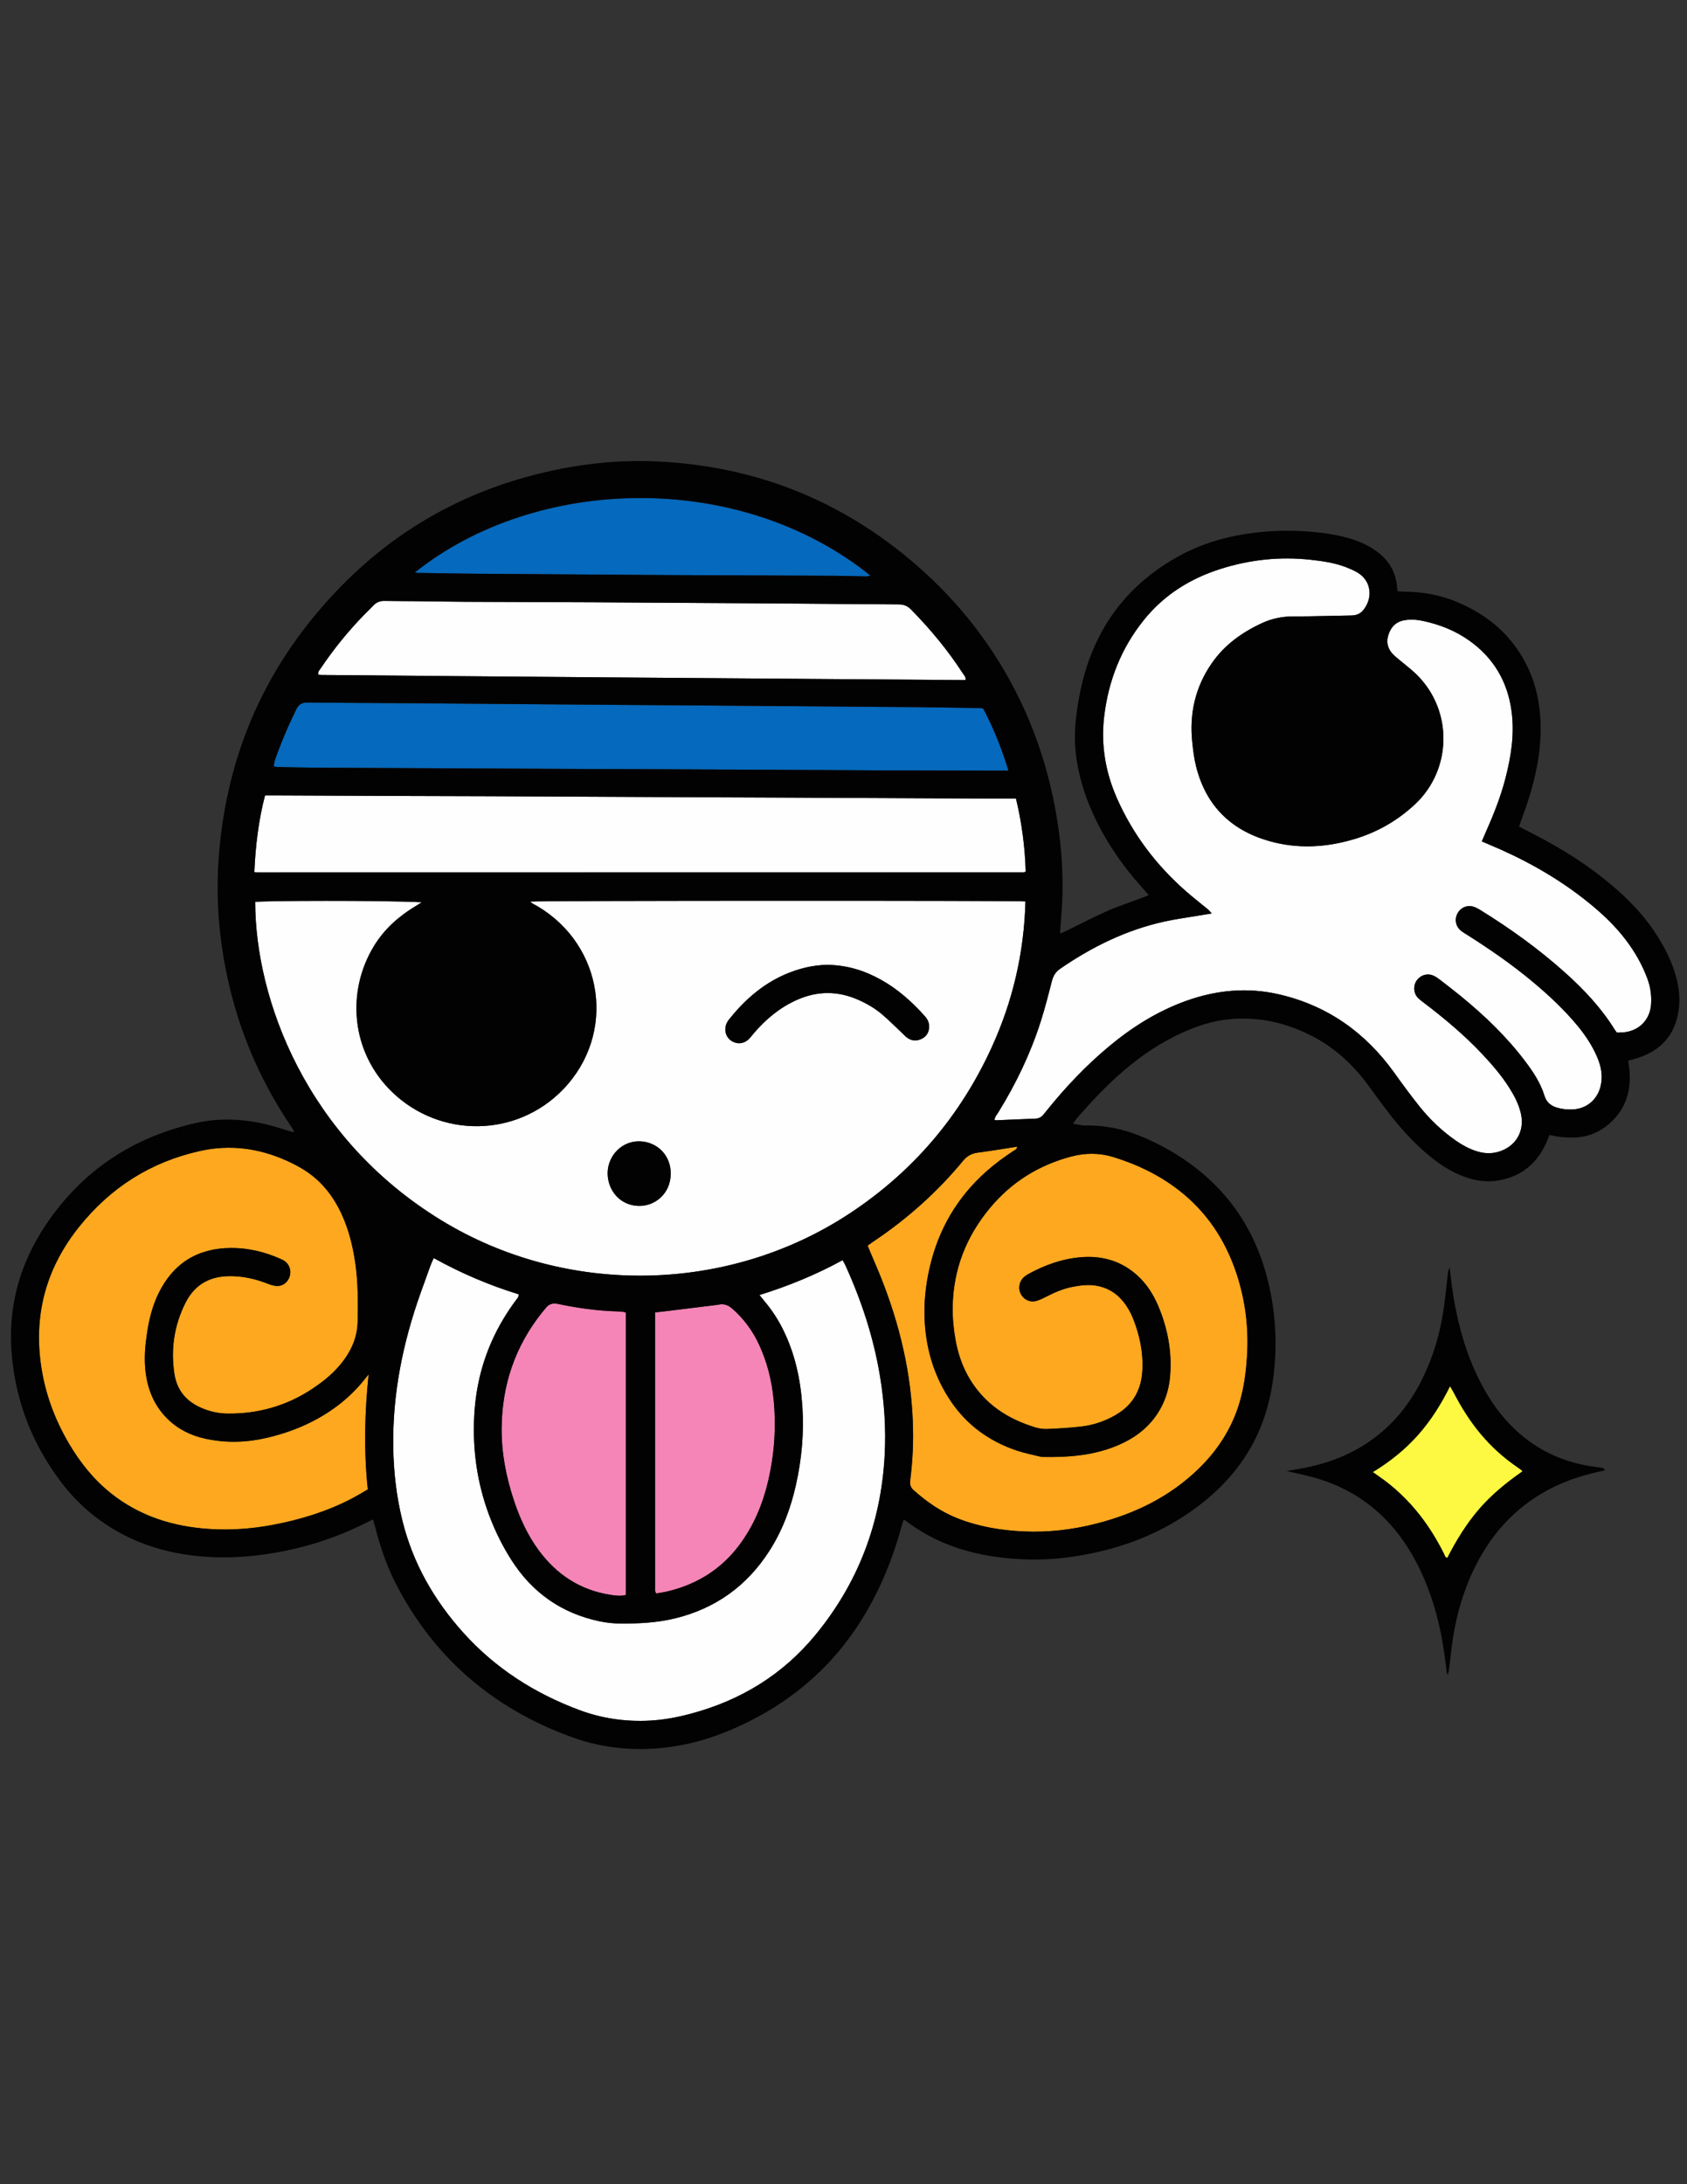 <?xml version="1.0" encoding="utf-8"?>
<!-- Generator: Adobe Illustrator 16.0.0, SVG Export Plug-In . SVG Version: 6.00 Build 0)  -->
<!DOCTYPE svg PUBLIC "-//W3C//DTD SVG 1.1//EN" "http://www.w3.org/Graphics/SVG/1.1/DTD/svg11.dtd">
<svg version="1.1" xmlns="http://www.w3.org/2000/svg" xmlns:xlink="http://www.w3.org/1999/xlink" x="0px" y="0px" width="612px"
	 height="792px" viewBox="0 0 612 792" enable-background="new 0 0 612 792" xml:space="preserve">
<rect x="0" y="0" width="612" height="792" fill="#333333" stroke="none"/>
<g id="White">
	<path fill-rule="evenodd" clip-rule="evenodd" fill="#FEFEFE" d="M153.03,327.17c-0.729,0.451-1.454,0.909-2.189,1.35
		c-6.151,3.683-11.398,8.336-15.16,14.49c-10.16,16.619-8.344,38.574,6.58,52.97c17.304,16.691,44.934,16.632,61.923-0.863
		c19.54-20.122,14.916-52.237-9.189-66.501c-0.85-0.503-1.813-0.86-2.684-1.7c2.348-0.363,177.063-0.403,179.69-0.057
		c-0.479,18.557-4.593,36.272-12.343,53.141c-11.4,24.814-28.463,44.824-51.249,59.888c-44.32,29.298-103.058,30.254-148.337,2.578
		c-49.211-30.079-67.45-80.365-67.493-115.42C94.717,326.588,138.827,326.41,153.03,327.17z M300.119,349.86
		c-5.042,0.058-10.241,1.276-15.216,3.425c-8.376,3.619-14.97,9.481-20.573,16.559c-0.246,0.312-0.454,0.662-0.631,1.018
		c-1.149,2.323-0.521,5.046,1.476,6.448c2.111,1.482,4.699,1.262,6.557-0.604c0.62-0.623,1.142-1.343,1.714-2.013
		c4.373-5.123,9.439-9.355,15.639-12.118c7.442-3.318,14.891-3.325,22.338-0.012c3.165,1.408,6.144,3.15,8.763,5.409
		c2.425,2.091,4.69,4.367,7.027,6.561c0.642,0.602,1.231,1.278,1.941,1.785c1.737,1.242,3.614,1.239,5.441,0.241
		c1.893-1.033,2.583-2.742,2.43-4.85c-0.093-1.265-0.669-2.291-1.488-3.208c-4.672-5.239-9.854-9.865-16.028-13.291
		C313.603,351.935,307.327,349.954,300.119,349.86z M220.43,425.245c-0.042,6.465,4.568,11.844,11.203,12.026
		c5.823,0.161,11.563-4.27,11.689-11.532c0.119-6.811-4.889-11.634-11.074-11.888C225.879,413.59,220.609,418.713,220.43,425.245z
		 M361.304,406.217c4.81-0.195,9.618-0.403,14.427-0.606c1.107-0.047,2.005-0.518,2.716-1.35c0.469-0.548,0.915-1.116,1.367-1.678
		c6.762-8.397,14.15-16.188,22.438-23.1c8.371-6.981,17.478-12.723,27.776-16.463c11.128-4.042,22.521-5.129,34.063-2.444
		c17.538,4.08,31.304,13.867,41.752,28.459c2.894,4.041,5.84,8.052,8.934,11.939c3.863,4.855,8.315,9.132,13.439,12.672
		c2.251,1.555,4.626,2.864,7.239,3.725c2.656,0.875,5.317,1.081,8.038,0.306c6.359-1.813,9.729-7.483,8.244-13.923
		c-0.785-3.406-2.387-6.45-4.238-9.372c-2.805-4.424-6.215-8.369-9.791-12.172c-6.563-6.979-13.89-13.088-21.509-18.866
		c-0.699-0.531-1.427-1.063-1.995-1.72c-1.509-1.748-1.541-4.42-0.167-6.232c1.442-1.902,3.844-2.575,6.014-1.596
		c0.795,0.359,1.542,0.864,2.236,1.399c2.605,2.006,5.216,4.009,7.761,6.091c8.594,7.035,16.572,14.682,23.283,23.581
		c2.909,3.857,5.563,7.847,6.99,12.531c0.692,2.273,2.326,3.59,4.534,4.25c1.86,0.557,3.773,0.728,5.713,0.639
		c4.916-0.224,8.804-3.438,10.037-8.226c0.969-3.761,0.284-7.32-1.206-10.784c-1.756-4.082-4.172-7.764-6.987-11.183
		c-4.864-5.908-10.433-11.106-16.287-16.006c-7.641-6.395-15.829-12.027-24.246-17.34c-0.744-0.469-1.521-0.92-2.162-1.512
		c-1.811-1.674-2.092-4.281-0.771-6.37c1.307-2.065,3.778-2.861,6.096-1.92c0.664,0.269,1.303,0.619,1.914,0.996
		c10.879,6.704,21.216,14.145,30.748,22.675c6.904,6.179,13.215,12.875,18.116,20.798c0.206,0.333,0.468,0.629,0.762,1.021
		c0.966-0.047,1.93-0.029,2.875-0.152c5.43-0.707,9.147-4.701,9.512-10.143c0.213-3.168-0.22-6.235-1.316-9.214
		c-1.844-5.003-4.454-9.583-7.643-13.842c-4.363-5.83-9.697-10.673-15.407-15.135c-10.622-8.3-22.324-14.706-34.739-19.868
		c-0.722-0.3-1.437-0.618-2.304-0.991c0.492-1.143,0.919-2.164,1.369-3.174c2.841-6.373,5.43-12.838,7.182-19.607
		c2.062-7.965,3.343-16.01,2.261-24.271c-1.421-10.838-6.508-19.501-15.447-25.823c-4.974-3.518-10.552-5.722-16.474-7.016
		c-2.262-0.494-4.574-0.699-6.931-0.308c-2.943,0.49-4.702,2.202-5.7,4.885c-0.98,2.638-0.612,5.075,1.254,7.178
		c0.843,0.95,1.891,1.722,2.866,2.552c1.952,1.662,4.028,3.193,5.859,4.978c13.496,13.158,12.878,34.657-0.434,47.118
		c-6.335,5.929-13.609,10.102-21.872,12.601c-10.359,3.132-20.819,3.729-31.294,0.701c-13.748-3.974-22.669-12.829-26.236-26.783
		c-0.75-2.936-1.126-5.987-1.441-9.009c-1.083-10.344,1.073-19.933,7.028-28.553c4.6-6.658,10.901-11.2,18.163-14.573
		c3.633-1.688,7.373-2.473,11.394-2.467c7.058,0.011,14.115-0.253,21.174-0.352c1.82-0.025,3.298-0.656,4.395-2.072
		c3.593-4.636,2.62-10.678-2.251-13.516c-1.239-0.722-2.567-1.313-3.904-1.836c-4.219-1.653-8.676-2.298-13.134-2.781
		c-11.071-1.198-21.938-0.045-32.55,3.313c-11.038,3.492-20.521,9.407-27.836,18.486c-8.268,10.26-12.916,22.092-14.442,35.104
		c-1.202,10.243,0.463,20.125,4.642,29.582c5.804,13.134,14.275,24.283,25.038,33.721c2.592,2.273,5.331,4.377,7.984,6.583
		c0.446,0.372,0.796,0.86,1.354,1.477c-1.663,0.27-3.002,0.479-4.338,0.706c-4.265,0.725-8.565,1.29-12.785,2.217
		c-13.812,3.035-26.257,9.142-37.849,17.12c-1.611,1.109-2.512,2.537-2.997,4.44c-1.266,4.964-2.539,9.936-4.099,14.812
		c-3.703,11.579-8.944,22.46-15.332,32.797c-0.532,0.861-1.278,1.64-1.375,2.723C361.01,406.116,361.159,406.223,361.304,406.217z
		 M156.17,458.889c-1.187,3.233-2.345,6.477-3.504,9.72c-6.504,18.189-10.323,36.852-10.005,56.261
		c0.146,8.936,1.164,17.75,3.298,26.431c3.819,15.53,11.53,28.967,22.164,40.773c11.61,12.893,25.825,21.95,42.015,27.986
		c8.293,3.092,16.878,4.316,25.727,3.835c5.074-0.276,10.018-1.227,14.902-2.54c17.936-4.821,33.131-14.072,44.984-28.439
		c15.612-18.925,23.875-40.777,25.186-65.241c0.521-9.72-0.14-19.39-1.754-29.004c-2.339-13.921-6.714-27.186-12.561-39.996
		c-0.252-0.552-0.585-1.067-0.953-1.729c-9.616,5.268-19.575,9.341-30.139,12.642c0.728,0.907,1.25,1.59,1.806,2.245
		c2.605,3.073,4.796,6.417,6.605,10.017c4.467,8.887,6.504,18.406,7.143,28.24c0.622,9.58-0.248,19.067-2.357,28.437
		c-1.915,8.511-4.942,16.581-9.681,23.939c-8.143,12.646-19.521,20.802-34.149,24.366c-6.434,1.567-12.993,1.904-19.585,1.873
		c-2.657-0.013-5.286-0.272-7.881-0.825c-13.72-2.923-24.323-10.345-31.865-22.15c-3.289-5.149-5.985-10.599-8.125-16.323
		c-4.328-11.579-6.031-23.536-5.408-35.877c0.482-9.561,2.556-18.711,6.479-27.438c2.309-5.138,5.191-9.941,8.532-14.476
		c0.493-0.67,1.211-1.267,1.138-2.286c-10.722-3.293-20.927-7.649-30.836-13.148C156.922,457.148,156.496,458,156.17,458.889z
		 M93.551,316.34c92.669-0.009,185.338-0.023,278.007-0.041c0.067,0,0.137-0.075,0.203-0.118c0.067-0.043,0.132-0.091,0.336-0.232
		c-0.267-8.808-1.404-17.576-3.529-26.376c-3.584,0-7.026,0.014-10.469-0.002c-25.991-0.124-51.982-0.255-77.974-0.379
		c-8.424-0.041-16.848-0.061-25.271-0.102c-25.912-0.125-51.823-0.261-77.734-0.378c-11.793-0.053-23.587-0.061-35.38-0.105
		c-13.959-0.053-27.918-0.125-41.877-0.187c-1.192-0.005-2.384,0-3.719,0c-2.37,9.152-3.463,18.328-3.873,27.802
		C92.929,316.284,93.24,316.34,93.551,316.34z M349.275,244.145c-5.434-8.378-11.771-16.022-18.771-23.135
		c-1.279-1.3-2.643-1.845-4.467-1.854c-14.12-0.066-28.24-0.233-42.361-0.332c-22.626-0.158-45.252-0.301-67.878-0.423
		c-15.567-0.084-31.135-0.106-46.703-0.186c-6.017-0.031-12.033-0.151-18.049-0.216c-3.851-0.042-7.703-0.028-11.553-0.1
		c-1.634-0.03-2.956,0.486-4.069,1.685c-1.037,1.117-2.16,2.152-3.225,3.244c-5.841,5.989-11.097,12.456-15.767,19.396
		c-0.471,0.7-1.209,1.333-0.984,2.438c0.373,0.027,0.756,0.078,1.139,0.082c16.849,0.15,33.697,0.3,50.545,0.442
		c17.57,0.147,35.141,0.291,52.711,0.428c23.348,0.183,46.696,0.358,70.044,0.536c19.737,0.149,39.474,0.297,59.211,0.445
		c0.385,0.003,0.77,0,1.171,0C350.467,245.478,349.73,244.848,349.275,244.145z"/>
</g>
<g id="Orange">
	<path fill-rule="evenodd" clip-rule="evenodd" fill="#FDA81E" d="M314.752,451.677c0.74-0.529,1.433-1.053,2.152-1.534
		c12.217-8.177,23.075-17.865,32.447-29.2c1.397-1.691,3.044-2.688,5.272-2.978c4.756-0.619,9.487-1.423,14.397-2.177
		c-0.106,1.034-0.883,1.223-1.4,1.563c-3.495,2.29-6.839,4.772-9.96,7.557c-10.376,9.259-17.075,20.69-20.28,34.202
		c-1.602,6.755-2.328,13.598-1.895,20.526c0.649,10.372,3.685,19.99,9.559,28.616c5.853,8.594,13.895,14.347,23.673,17.678
		c2.793,0.951,5.723,1.503,8.592,2.229c0.31,0.078,0.633,0.133,0.951,0.139c9.445,0.163,18.765-0.523,27.571-4.354
		c4.611-2.005,8.742-4.714,12.02-8.61c4.01-4.768,6.147-10.33,6.642-16.462c0.708-8.792-0.885-17.255-4.325-25.356
		c-1.773-4.175-4.188-7.963-7.571-11.03c-5.735-5.204-12.598-7.221-20.207-6.632c-6.895,0.533-13.3,2.793-19.338,6.128
		c-1.612,0.89-2.834,2.047-3.2,3.964c-0.688,3.602,2.613,6.777,6.145,5.764c1.37-0.395,2.674-1.071,3.953-1.726
		c3.012-1.544,6.121-2.815,9.457-3.431c2.68-0.494,5.352-0.835,8.118-0.394c4.007,0.64,7.228,2.495,9.79,5.58
		c1.551,1.866,2.761,3.952,3.664,6.189c2.458,6.094,3.791,12.41,3.448,19.012c-0.228,4.351-1.479,8.347-4.333,11.742
		c-1.569,1.867-3.472,3.319-5.575,4.526c-3.879,2.227-8.069,3.583-12.485,4.084c-3.979,0.452-7.987,0.681-11.99,0.858
		c-1.42,0.063-2.919-0.109-4.279-0.518c-10.095-3.031-18.467-8.445-24.007-17.685c-2.633-4.39-4.237-9.162-5.127-14.166
		c-0.702-3.949-1.088-7.946-1.021-11.969c0.229-13.609,4.941-25.521,13.632-35.92c7.813-9.348,17.686-15.438,29.429-18.542
		c5.072-1.341,10.154-1.349,15.186,0.188c8.505,2.599,16.429,6.385,23.51,11.816c10.321,7.917,17.188,18.248,21.236,30.534
		c3.227,9.795,4.447,19.855,3.767,30.123c-0.372,5.598-1.088,11.162-2.702,16.578c-2.771,9.294-7.834,17.155-14.736,23.891
		c-10.443,10.19-23.065,16.346-37.048,19.95c-8.751,2.256-17.653,3.298-26.688,2.868c-8.126-0.387-16.08-1.711-23.713-4.7
		c-6.069-2.377-11.298-6.012-16.113-10.325c-0.989-0.887-1.329-1.946-1.181-3.234c0.22-1.911,0.427-3.824,0.595-5.74
		c0.631-7.208,0.585-14.414,0.018-21.626c-1.448-18.423-6.463-35.901-13.852-52.761
		C316.211,455.232,315.526,453.527,314.752,451.677z M132.691,499.627c-2.923,3.758-6.28,7.079-10.068,9.96
		c-7.589,5.772-16.143,9.456-25.37,11.67c-7.599,1.823-15.234,2.087-22.884,0.392c-5.192-1.15-9.833-3.438-13.643-7.209
		c-4.889-4.839-7.273-10.847-7.981-17.593c-0.473-4.499-0.089-8.972,0.583-13.418c0.745-4.929,1.909-9.746,4.096-14.271
		c5.356-11.082,14.258-16.604,26.487-16.64c6.24-0.018,12.234,1.453,17.945,3.997c0.51,0.227,1.024,0.479,1.473,0.807
		c1.744,1.277,2.426,3.523,1.738,5.583c-0.708,2.119-2.5,3.51-4.717,3.394c-1.086-0.058-2.191-0.42-3.218-0.821
		c-4.683-1.825-9.487-2.899-14.547-2.731c-7.063,0.234-12.194,3.435-15.357,9.778c-4.025,8.072-5.307,16.554-3.987,25.474
		c0.862,5.82,4.014,9.841,9.276,12.273c3.164,1.463,6.497,2.262,10.001,2.301c11.135,0.123,21.397-2.784,30.699-8.923
		c4.647-3.066,8.876-6.604,12.078-11.25c2.708-3.93,4.353-8.25,4.44-13.015c0.132-7.135,0.189-14.275-0.844-21.376
		c-0.894-6.141-2.357-12.114-4.965-17.762c-3.168-6.859-7.73-12.552-14.294-16.457c-1.924-1.145-3.936-2.167-5.983-3.073
		c-9.97-4.411-20.304-5.754-31.01-3.382c-17.905,3.968-32.498,13.226-43.95,27.535c-11.638,14.54-16.373,31-13.903,49.472
		c1.389,10.384,4.898,20.049,10.213,29.068c4.067,6.901,8.98,13.086,15.286,18.098c10.424,8.283,22.5,12.042,35.6,12.907
		c7.718,0.511,15.388-0.049,22.99-1.474c9.976-1.868,19.604-4.806,28.641-9.5c1.98-1.029,3.885-2.204,5.914-3.363
		c-1.48-13.997-1.151-27.826,0.302-41.725C133.384,498.777,133.028,499.194,132.691,499.627z"/>
</g>
<g id="Pink">
	<path fill-rule="evenodd" clip-rule="evenodd" fill="#F485B6" d="M227.065,476.003c0,34.052,0,68.116,0,102.322
		c-1.839,0.528-3.741,0.259-5.606-0.031c-10.958-1.699-19.509-7.306-26.035-16.16c-4.035-5.476-6.813-11.568-8.962-17.991
		c-2.87-8.577-4.57-17.357-4.479-26.412c0.157-15.582,4.908-29.596,14.672-41.828c0.4-0.501,0.835-0.976,1.223-1.485
		c1.188-1.56,2.574-2.03,4.612-1.596c7.138,1.522,14.364,2.489,21.674,2.708c0.719,0.021,1.438,0.101,2.152,0.187
		C226.542,475.743,226.755,475.88,227.065,476.003z M237.65,478.591c0,23.35,0,46.699,0,70.049c0,8.827-0.007,17.653,0.012,26.479
		c0.002,0.84-0.229,1.739,0.392,2.679c1.409-0.256,2.836-0.441,4.228-0.778c10.589-2.56,19.34-7.988,25.905-16.763
		c5.171-6.913,8.464-14.703,10.433-23.058c2.318-9.833,3.021-19.788,2.012-29.859c-0.692-6.918-2.371-13.564-5.311-19.873
		c-2.334-5.009-5.551-9.354-9.732-12.999c-1.452-1.267-2.997-1.782-4.863-1.409c-0.314,0.063-0.633,0.107-0.951,0.146
		c-6.283,0.773-12.564,1.547-18.847,2.315c-1.024,0.125-2.05,0.225-3.278,0.357C237.65,476.854,237.65,477.722,237.65,478.591z"/>
</g>
<g id="Blue">
	<path fill-rule="evenodd" clip-rule="evenodd" fill="#0569BD" d="M365.833,279.435c-1.031,0-1.824,0.002-2.617,0
		c-15.166-0.034-30.332-0.041-45.498-0.108c-25.833-0.114-51.665-0.271-77.497-0.4c-8.265-0.041-16.53-0.039-24.795-0.077
		c-30.406-0.143-60.812-0.293-91.218-0.44c-3.45-0.017-6.901-0.002-10.351-0.045c-4.408-0.055-8.816-0.149-13.224-0.242
		c-0.382-0.008-0.762-0.133-1.332-0.239c0.145-0.784,0.185-1.502,0.412-2.155c2.209-6.367,4.839-12.556,7.812-18.605
		c0.859-1.749,2.073-2.392,4.005-2.372c12.116,0.125,24.232,0.143,36.348,0.232c19.653,0.144,39.306,0.322,58.959,0.475
		c21.579,0.168,43.158,0.32,64.736,0.484c20.616,0.157,41.232,0.307,61.849,0.487c7.377,0.064,14.753,0.208,22.13,0.321
		c0.315,0.004,0.631,0.068,1.088,0.121C360.426,263.987,363.428,271.453,365.833,279.435z M151.498,207.732
		c7.376,0.111,14.751,0.261,22.127,0.318c23.503,0.182,47.006,0.34,70.509,0.484c10.35,0.064,20.701,0.066,31.051,0.109
		c9.628,0.04,19.256,0.08,28.884,0.152c3.445,0.025,6.889,0.158,10.334,0.209c0.395,0.006,0.792-0.193,1.333-0.334
		c-47.791-38.398-121.467-36.141-165.262-1.061C151.031,207.677,151.264,207.729,151.498,207.732z"/>
</g>
<g id="Yellow">
	<path fill-rule="evenodd" clip-rule="evenodd" fill="#FDF841" d="M526.031,502.634c0.563,0.975,1.021,1.698,1.412,2.456
		c2.733,5.287,5.887,10.297,9.717,14.867c3.941,4.705,8.463,8.762,13.54,12.205c0.463,0.313,0.911,0.648,1.359,0.983
		c0.057,0.042,0.07,0.142,0.199,0.421c-5.731,4.014-11.198,8.424-15.804,13.801c-4.565,5.329-8.198,11.267-11.403,17.552
		c-0.913-0.226-0.978-1.057-1.263-1.625c-2.459-4.884-5.294-9.528-8.662-13.84c-4.38-5.604-9.48-10.443-15.372-14.439
		c-0.509-0.346-1.004-0.71-1.73-1.226c6.229-3.809,11.716-8.183,16.427-13.498C519.1,515.044,522.793,509.172,526.031,502.634z"/>
</g>
<g id="Black">
	<path fill-rule="evenodd" clip-rule="evenodd" fill="#030202" d="M590.666,384.633c0.123,0.828,0.244,1.524,0.329,2.226
		c0.976,8.062-0.896,15.135-7.222,20.637c-3.575,3.109-7.73,4.786-12.479,4.974c-3.061,0.121-6.081-0.198-9.201-0.92
		c-0.316,0.806-0.583,1.545-0.892,2.266c-3.333,7.797-9.042,12.72-17.472,14.203c-4.443,0.781-8.774,0.118-12.979-1.502
		c-4.234-1.633-8.006-4.026-11.528-6.848c-5.99-4.797-11.085-10.452-15.741-16.515c-2.394-3.116-4.694-6.305-7.017-9.476
		c-5.336-7.284-11.755-13.368-19.766-17.63c-9.49-5.048-19.597-7.438-30.362-6.508c-6.207,0.537-12.061,2.458-17.712,5.04
		c-7.719,3.526-14.65,8.252-21.082,13.749c-6.18,5.281-11.697,11.212-17.021,17.333c-0.402,0.463-0.702,1.017-1.227,1.788
		c1.667,0.265,3.067,0.701,4.457,0.672c7.768-0.165,15.107,1.589,22.149,4.738c9.458,4.229,18.005,9.812,25.302,17.22
		c9.229,9.37,15.187,20.565,18.482,33.233c2.608,10.024,3.53,20.228,2.805,30.538c-0.762,10.82-3.223,21.216-8.61,30.769
		c-5.137,9.11-12.209,16.451-20.624,22.56c-11,7.985-23.257,13.101-36.512,15.92c-8.271,1.76-16.63,2.678-25.089,2.336
		c-10.651-0.431-21.022-2.243-30.818-6.671c-3.811-1.722-7.405-3.814-10.796-6.26c-0.646-0.466-1.298-0.925-2.135-1.521
		c-0.249,0.675-0.5,1.218-0.653,1.787c-3.172,11.831-7.688,23.105-14.077,33.578c-11.031,18.082-26.421,31.192-45.679,39.877
		c-7.491,3.379-15.247,5.876-23.377,7.089c-12.523,1.868-24.873,0.88-36.754-3.444c-28.398-10.335-49.937-28.686-63.811-55.712
		c-3.343-6.512-5.651-13.427-7.475-20.506c-0.217-0.841-0.47-1.673-0.751-2.667c-0.75,0.348-1.398,0.623-2.024,0.942
		c-9.397,4.799-19.259,8.239-29.601,10.37c-9.724,2.003-19.532,2.898-29.423,2.173c-15.057-1.104-28.855-5.732-40.763-15.307
		c-7.162-5.759-12.732-12.861-17.383-20.722c-6.419-10.847-10.259-22.544-11.657-35.082c-2.023-18.144,2.208-34.639,12.472-49.715
		c13.19-19.375,31.365-31.298,54.077-36.426c9.329-2.105,18.655-1.438,27.854,1.066c2.084,0.567,4.135,1.26,6.203,1.886
		c0.438,0.133,0.887,0.228,1.535,0.392c-0.177-1.116-0.79-1.744-1.249-2.431c-5.767-8.618-10.696-17.683-14.66-27.273
		c-4.518-10.933-7.679-22.237-9.646-33.901c-2.026-12.011-2.615-24.093-1.707-36.212c2.844-37.941,17.536-70.591,44.102-97.864
		c20.094-20.628,44.188-34.26,72.12-41.142c14.103-3.475,28.429-5.092,42.938-4.41c35.439,1.667,66.691,14.05,93.556,37.246
		c15.602,13.472,28.119,29.411,37.287,47.922c6.335,12.788,10.7,26.227,13.36,40.241c1.996,10.52,2.97,21.123,2.711,31.825
		c-0.092,3.765-0.461,7.523-0.703,11.285c-0.051,0.793-0.1,1.586-0.168,2.652c0.74-0.298,1.302-0.484,1.827-0.741
		c5.037-2.457,10.001-5.076,15.121-7.344c4.091-1.813,8.37-3.199,12.563-4.782c0.816-0.308,1.619-0.653,2.67-1.078
		c-0.804-0.904-1.476-1.669-2.158-2.427c-7.68-8.519-14.091-17.867-18.666-28.427c-2.626-6.063-4.523-12.333-5.436-18.879
		c-0.689-4.951-0.681-9.918-0.077-14.883c0.883-7.263,2.353-14.39,4.907-21.265c6.166-16.6,17.268-28.859,32.769-37.251
		c7.404-4.009,15.308-6.472,23.609-7.769c7.889-1.232,15.811-1.518,23.754-0.849c5.193,0.437,10.351,1.182,15.341,2.798
		c3.305,1.07,6.381,2.572,9.14,4.704c4.242,3.278,6.571,7.575,6.933,12.93c0.017,0.24,0.03,0.479,0.057,0.718
		c0.008,0.073,0.053,0.142,0.17,0.434c0.669,0.045,1.444,0.136,2.22,0.142c6.642,0.05,13.072,1.164,19.229,3.73
		c11.552,4.818,20.429,12.522,25.814,23.965c2.874,6.107,4.225,12.602,4.504,19.31c0.412,9.902-1.506,19.463-4.506,28.839
		c-0.732,2.287-1.6,4.531-2.4,6.796c-0.289,0.818-0.564,1.641-0.875,2.548c0.677,0.358,1.222,0.662,1.779,0.94
		c9.995,4.975,19.612,10.566,28.396,17.501c7.151,5.646,13.701,11.882,18.832,19.478c3.609,5.346,6.56,11.015,8.167,17.307
		c1.108,4.336,1.322,8.77,0.419,13.117c-1.622,7.811-6.533,12.833-14.018,15.401C593.439,383.879,592.195,384.188,590.666,384.633z
		 M153.03,327.17c-14.203-0.76-58.313-0.582-60.45-0.125c0.043,35.055,18.282,85.341,67.493,115.42
		c45.279,27.676,104.018,26.72,148.337-2.578c22.786-15.063,39.849-35.073,51.249-59.888c7.75-16.869,11.863-34.584,12.343-53.141
		c-2.627-0.346-177.342-0.306-179.69,0.057c0.871,0.84,1.833,1.197,2.684,1.7c24.105,14.264,28.729,46.379,9.189,66.501
		c-16.989,17.495-44.62,17.554-61.923,0.863c-14.924-14.396-16.74-36.352-6.58-52.97c3.762-6.153,9.009-10.807,15.16-14.49
		C151.576,328.079,152.3,327.621,153.03,327.17z M360.802,406.038c0.208,0.078,0.357,0.185,0.502,0.179
		c4.81-0.195,9.618-0.403,14.427-0.606c1.107-0.047,2.005-0.518,2.716-1.35c0.469-0.548,0.915-1.116,1.367-1.678
		c6.762-8.397,14.15-16.188,22.438-23.1c8.371-6.981,17.478-12.723,27.776-16.463c11.128-4.042,22.521-5.129,34.063-2.444
		c17.538,4.08,31.304,13.867,41.752,28.459c2.894,4.041,5.84,8.052,8.934,11.939c3.863,4.855,8.315,9.132,13.439,12.672
		c2.251,1.555,4.626,2.864,7.239,3.725c2.656,0.875,5.317,1.081,8.038,0.306c6.359-1.813,9.729-7.483,8.244-13.923
		c-0.785-3.406-2.387-6.45-4.238-9.372c-2.805-4.424-6.215-8.369-9.791-12.172c-6.563-6.979-13.89-13.088-21.509-18.866
		c-0.699-0.531-1.427-1.063-1.995-1.72c-1.509-1.748-1.541-4.42-0.167-6.232c1.442-1.902,3.844-2.575,6.014-1.596
		c0.795,0.359,1.542,0.864,2.236,1.399c2.605,2.006,5.216,4.009,7.761,6.091c8.594,7.035,16.572,14.682,23.283,23.581
		c2.909,3.857,5.563,7.847,6.99,12.531c0.692,2.273,2.326,3.59,4.534,4.25c1.86,0.557,3.773,0.728,5.713,0.639
		c4.916-0.224,8.804-3.438,10.037-8.226c0.969-3.761,0.284-7.32-1.206-10.784c-1.756-4.082-4.172-7.764-6.987-11.183
		c-4.864-5.908-10.433-11.106-16.287-16.006c-7.641-6.395-15.829-12.027-24.246-17.34c-0.744-0.469-1.521-0.92-2.162-1.512
		c-1.811-1.674-2.092-4.281-0.771-6.37c1.307-2.065,3.778-2.861,6.096-1.92c0.664,0.269,1.303,0.619,1.914,0.996
		c10.879,6.704,21.216,14.145,30.748,22.675c6.904,6.179,13.215,12.875,18.116,20.798c0.206,0.333,0.468,0.629,0.762,1.021
		c0.966-0.047,1.93-0.029,2.875-0.152c5.43-0.707,9.147-4.701,9.512-10.143c0.213-3.168-0.22-6.235-1.316-9.214
		c-1.844-5.003-4.454-9.583-7.643-13.842c-4.363-5.83-9.697-10.673-15.407-15.135c-10.622-8.3-22.324-14.706-34.739-19.868
		c-0.722-0.3-1.437-0.618-2.304-0.991c0.492-1.143,0.919-2.164,1.369-3.174c2.841-6.373,5.43-12.838,7.182-19.607
		c2.062-7.965,3.343-16.01,2.261-24.271c-1.421-10.838-6.508-19.501-15.447-25.823c-4.974-3.518-10.552-5.722-16.474-7.016
		c-2.262-0.494-4.574-0.699-6.931-0.308c-2.943,0.49-4.702,2.202-5.7,4.885c-0.98,2.638-0.612,5.075,1.254,7.178
		c0.843,0.95,1.891,1.722,2.866,2.552c1.952,1.662,4.028,3.193,5.859,4.978c13.496,13.158,12.878,34.657-0.434,47.118
		c-6.335,5.929-13.609,10.102-21.872,12.601c-10.359,3.132-20.819,3.729-31.294,0.701c-13.748-3.974-22.669-12.829-26.236-26.783
		c-0.75-2.936-1.126-5.987-1.441-9.009c-1.083-10.344,1.073-19.933,7.028-28.553c4.6-6.658,10.901-11.2,18.163-14.573
		c3.633-1.688,7.373-2.473,11.394-2.467c7.058,0.011,14.115-0.253,21.174-0.352c1.82-0.025,3.298-0.656,4.395-2.072
		c3.593-4.636,2.62-10.678-2.251-13.516c-1.239-0.722-2.567-1.313-3.904-1.836c-4.219-1.653-8.676-2.298-13.134-2.781
		c-11.071-1.198-21.938-0.045-32.55,3.313c-11.038,3.492-20.521,9.407-27.836,18.486c-8.268,10.26-12.916,22.092-14.442,35.104
		c-1.202,10.243,0.463,20.125,4.642,29.582c5.804,13.134,14.275,24.283,25.038,33.721c2.592,2.273,5.331,4.377,7.984,6.583
		c0.446,0.372,0.796,0.86,1.354,1.477c-1.663,0.27-3.002,0.479-4.338,0.706c-4.265,0.725-8.565,1.29-12.785,2.217
		c-13.812,3.035-26.257,9.142-37.849,17.12c-1.611,1.109-2.512,2.537-2.997,4.44c-1.266,4.964-2.539,9.936-4.099,14.812
		c-3.703,11.579-8.944,22.46-15.332,32.797C361.645,404.177,360.898,404.955,360.802,406.038z M314.752,451.677
		c0.774,1.851,1.459,3.556,2.196,5.238c7.389,16.859,12.403,34.338,13.852,52.761c0.567,7.212,0.613,14.418-0.018,21.626
		c-0.168,1.916-0.375,3.829-0.595,5.74c-0.148,1.288,0.191,2.348,1.181,3.234c4.815,4.313,10.044,7.948,16.113,10.325
		c7.633,2.989,15.587,4.313,23.713,4.7c9.034,0.43,17.937-0.612,26.688-2.868c13.982-3.604,26.604-9.76,37.048-19.95
		c6.902-6.735,11.965-14.597,14.736-23.891c1.614-5.416,2.33-10.98,2.702-16.578c0.681-10.268-0.54-20.328-3.767-30.123
		c-4.048-12.286-10.915-22.617-21.236-30.534c-7.081-5.432-15.005-9.218-23.51-11.816c-5.031-1.537-10.113-1.529-15.186-0.188
		c-11.743,3.104-21.616,9.194-29.429,18.542c-8.69,10.398-13.403,22.311-13.632,35.92c-0.067,4.022,0.318,8.02,1.021,11.969
		c0.89,5.004,2.494,9.776,5.127,14.166c5.54,9.239,13.912,14.653,24.007,17.685c1.36,0.408,2.859,0.581,4.279,0.518
		c4.003-0.178,8.012-0.406,11.99-0.858c4.416-0.501,8.606-1.857,12.485-4.084c2.104-1.207,4.006-2.659,5.575-4.526
		c2.854-3.396,4.105-7.392,4.333-11.742c0.343-6.602-0.99-12.918-3.448-19.012c-0.903-2.237-2.113-4.323-3.664-6.189
		c-2.563-3.085-5.783-4.94-9.79-5.58c-2.767-0.441-5.438-0.101-8.118,0.394c-3.336,0.615-6.445,1.887-9.457,3.431
		c-1.279,0.654-2.583,1.331-3.953,1.726c-3.531,1.014-6.833-2.162-6.145-5.764c0.366-1.917,1.588-3.074,3.2-3.964
		c6.038-3.335,12.443-5.595,19.338-6.128c7.609-0.589,14.472,1.428,20.207,6.632c3.383,3.067,5.798,6.855,7.571,11.03
		c3.44,8.102,5.033,16.564,4.325,25.356c-0.494,6.132-2.632,11.694-6.642,16.462c-3.277,3.896-7.408,6.605-12.02,8.61
		c-8.807,3.83-18.126,4.517-27.571,4.354c-0.318-0.006-0.642-0.061-0.951-0.139c-2.869-0.727-5.799-1.278-8.592-2.229
		c-9.778-3.331-17.82-9.084-23.673-17.678c-5.874-8.626-8.909-18.244-9.559-28.616c-0.434-6.929,0.293-13.771,1.895-20.526
		c3.205-13.512,9.904-24.943,20.28-34.202c3.121-2.784,6.465-5.267,9.96-7.557c0.518-0.34,1.294-0.528,1.4-1.563
		c-4.91,0.754-9.642,1.558-14.397,2.177c-2.229,0.29-3.875,1.286-5.272,2.978c-9.372,11.335-20.23,21.023-32.447,29.2
		C316.185,450.624,315.492,451.147,314.752,451.677z M133.731,498.354c-0.347,0.424-0.703,0.841-1.04,1.273
		c-2.923,3.758-6.28,7.079-10.068,9.96c-7.589,5.772-16.143,9.456-25.37,11.67c-7.599,1.823-15.234,2.087-22.884,0.392
		c-5.192-1.15-9.833-3.438-13.643-7.209c-4.889-4.839-7.273-10.847-7.981-17.593c-0.473-4.499-0.089-8.972,0.583-13.418
		c0.745-4.929,1.909-9.746,4.096-14.271c5.356-11.082,14.258-16.604,26.487-16.64c6.24-0.018,12.234,1.453,17.945,3.997
		c0.51,0.227,1.024,0.479,1.473,0.807c1.744,1.277,2.426,3.523,1.738,5.583c-0.708,2.119-2.5,3.51-4.717,3.394
		c-1.086-0.058-2.191-0.42-3.218-0.821c-4.683-1.825-9.487-2.899-14.547-2.731c-7.063,0.234-12.194,3.435-15.357,9.778
		c-4.025,8.072-5.307,16.554-3.987,25.474c0.862,5.82,4.014,9.841,9.276,12.273c3.164,1.463,6.497,2.262,10.001,2.301
		c11.135,0.123,21.397-2.784,30.699-8.923c4.647-3.066,8.876-6.604,12.078-11.25c2.708-3.93,4.353-8.25,4.44-13.015
		c0.132-7.135,0.189-14.275-0.844-21.376c-0.894-6.141-2.357-12.114-4.965-17.762c-3.168-6.859-7.73-12.552-14.294-16.457
		c-1.924-1.145-3.936-2.167-5.983-3.073c-9.97-4.411-20.304-5.754-31.01-3.382c-17.905,3.968-32.498,13.226-43.95,27.535
		c-11.638,14.54-16.373,31-13.903,49.472c1.389,10.384,4.898,20.049,10.213,29.068c4.067,6.901,8.98,13.086,15.286,18.098
		c10.424,8.283,22.5,12.042,35.6,12.907c7.718,0.511,15.388-0.049,22.99-1.474c9.976-1.868,19.604-4.806,28.641-9.5
		c1.98-1.029,3.885-2.204,5.914-3.363C131.949,526.081,132.277,512.252,133.731,498.354z M157.345,456.18
		c-0.423,0.969-0.849,1.82-1.174,2.709c-1.187,3.233-2.345,6.477-3.504,9.72c-6.504,18.189-10.323,36.852-10.005,56.261
		c0.146,8.936,1.164,17.75,3.298,26.431c3.819,15.53,11.53,28.967,22.164,40.773c11.61,12.893,25.825,21.95,42.015,27.986
		c8.293,3.092,16.878,4.316,25.727,3.835c5.074-0.276,10.018-1.227,14.902-2.54c17.936-4.821,33.131-14.072,44.984-28.439
		c15.612-18.925,23.875-40.777,25.186-65.241c0.521-9.72-0.14-19.39-1.754-29.004c-2.339-13.921-6.714-27.186-12.561-39.996
		c-0.252-0.552-0.585-1.067-0.953-1.729c-9.616,5.268-19.575,9.341-30.139,12.642c0.728,0.907,1.25,1.59,1.806,2.245
		c2.605,3.073,4.796,6.417,6.605,10.017c4.467,8.887,6.504,18.406,7.143,28.24c0.622,9.58-0.248,19.067-2.357,28.437
		c-1.915,8.511-4.942,16.581-9.681,23.939c-8.143,12.646-19.521,20.802-34.149,24.366c-6.434,1.567-12.993,1.904-19.585,1.873
		c-2.657-0.013-5.286-0.272-7.881-0.825c-13.72-2.923-24.323-10.345-31.865-22.15c-3.289-5.149-5.985-10.599-8.125-16.323
		c-4.328-11.579-6.031-23.536-5.408-35.877c0.482-9.561,2.556-18.711,6.479-27.438c2.309-5.138,5.191-9.941,8.532-14.476
		c0.493-0.67,1.211-1.267,1.138-2.286C177.458,466.035,167.254,461.679,157.345,456.18z M92.272,316.221
		c0.657,0.063,0.968,0.119,1.279,0.119c92.669-0.009,185.338-0.023,278.007-0.041c0.067,0,0.137-0.075,0.203-0.118
		c0.067-0.043,0.132-0.091,0.336-0.232c-0.267-8.808-1.404-17.576-3.529-26.376c-3.584,0-7.026,0.014-10.469-0.002
		c-25.991-0.124-51.982-0.255-77.974-0.379c-8.424-0.041-16.848-0.061-25.271-0.102c-25.912-0.125-51.823-0.261-77.734-0.378
		c-11.793-0.053-23.587-0.061-35.38-0.105c-13.959-0.053-27.918-0.125-41.877-0.187c-1.192-0.005-2.384,0-3.719,0
		C93.774,297.571,92.682,306.747,92.272,316.221z M365.833,279.435c-2.405-7.982-5.407-15.447-9.193-22.563
		c-0.457-0.053-0.772-0.117-1.088-0.121c-7.377-0.113-14.753-0.257-22.13-0.321c-20.616-0.18-41.232-0.331-61.849-0.487
		c-21.579-0.164-43.158-0.316-64.736-0.484c-19.653-0.153-39.306-0.331-58.959-0.475c-12.116-0.089-24.232-0.107-36.348-0.232
		c-1.932-0.02-3.146,0.623-4.005,2.372c-2.972,6.05-5.602,12.239-7.812,18.605c-0.227,0.653-0.267,1.372-0.412,2.155
		c0.57,0.106,0.95,0.231,1.332,0.239c4.408,0.093,8.815,0.188,13.224,0.242c3.45,0.043,6.901,0.029,10.351,0.045
		c30.406,0.147,60.812,0.298,91.218,0.44c8.265,0.039,16.53,0.036,24.795,0.077c25.833,0.129,51.665,0.286,77.497,0.4
		c15.166,0.067,30.332,0.074,45.498,0.108C364.009,279.437,364.802,279.435,365.833,279.435z M350.269,246.596
		c0.198-1.118-0.538-1.748-0.993-2.451c-5.434-8.378-11.771-16.022-18.771-23.135c-1.279-1.3-2.643-1.845-4.467-1.854
		c-14.12-0.066-28.24-0.233-42.361-0.332c-22.626-0.158-45.252-0.301-67.878-0.423c-15.567-0.084-31.135-0.106-46.703-0.186
		c-6.017-0.031-12.033-0.151-18.049-0.216c-3.851-0.042-7.703-0.028-11.553-0.1c-1.634-0.03-2.956,0.486-4.069,1.685
		c-1.037,1.117-2.16,2.152-3.225,3.244c-5.841,5.989-11.097,12.456-15.767,19.396c-0.471,0.7-1.209,1.333-0.984,2.438
		c0.373,0.027,0.756,0.078,1.139,0.082c16.849,0.15,33.697,0.3,50.545,0.442c17.57,0.147,35.141,0.291,52.711,0.428
		c23.348,0.183,46.696,0.358,70.044,0.536c19.737,0.149,39.474,0.297,59.211,0.445C349.482,246.599,349.867,246.596,350.269,246.596
		z M227.065,476.003c-0.311-0.123-0.523-0.26-0.749-0.287c-0.714-0.086-1.433-0.165-2.152-0.187
		c-7.311-0.219-14.536-1.186-21.674-2.708c-2.038-0.435-3.424,0.036-4.612,1.596c-0.388,0.51-0.823,0.984-1.223,1.485
		c-9.765,12.232-14.516,26.246-14.672,41.828c-0.092,9.055,1.609,17.835,4.479,26.412c2.149,6.423,4.927,12.516,8.962,17.991
		c6.526,8.854,15.078,14.461,26.035,16.16c1.866,0.29,3.767,0.56,5.606,0.031C227.065,544.119,227.065,510.055,227.065,476.003z
		 M237.65,475.878c0,0.976,0,1.844,0,2.713c0,23.35,0,46.699,0,70.049c0,8.827-0.007,17.653,0.012,26.479
		c0.002,0.84-0.229,1.739,0.392,2.679c1.409-0.256,2.836-0.441,4.228-0.778c10.589-2.56,19.34-7.988,25.905-16.763
		c5.171-6.913,8.464-14.703,10.433-23.058c2.318-9.833,3.021-19.788,2.012-29.859c-0.692-6.918-2.371-13.564-5.311-19.873
		c-2.334-5.009-5.551-9.354-9.732-12.999c-1.452-1.267-2.997-1.782-4.863-1.409c-0.314,0.063-0.633,0.107-0.951,0.146
		c-6.283,0.773-12.564,1.547-18.847,2.315C239.904,475.646,238.878,475.745,237.65,475.878z M150.476,207.609
		c0.555,0.068,0.788,0.12,1.022,0.123c7.376,0.111,14.751,0.261,22.127,0.318c23.503,0.182,47.006,0.34,70.509,0.484
		c10.35,0.064,20.701,0.066,31.051,0.109c9.628,0.04,19.256,0.08,28.884,0.152c3.445,0.025,6.889,0.158,10.334,0.209
		c0.395,0.006,0.792-0.193,1.333-0.334C267.946,170.272,194.271,172.529,150.476,207.609z M582.18,533.172
		c-6.374,1.306-12.584,3.122-18.449,5.988c-12.718,6.213-21.984,15.877-28.331,28.434c-4.189,8.29-6.854,17.078-8.278,26.238
		c-0.591,3.799-0.959,7.632-1.442,11.447c-0.087,0.683-0.246,1.356-0.523,2.028c-0.46-0.879-0.385-1.819-0.509-2.725
		c-0.12-0.874-0.263-1.744-0.371-2.619c-1.12-9.017-3.075-17.834-6.342-26.329c-2.924-7.602-6.743-14.701-11.956-21.007
		c-8.313-10.057-18.924-16.388-31.541-19.462c-2.389-0.582-4.792-1.103-7.667-1.761c2.426-0.426,4.396-0.742,6.354-1.121
		c9.988-1.937,19.152-5.728,27.112-12.174c6.786-5.493,11.895-12.319,15.739-20.111c4.003-8.111,6.522-16.692,7.79-25.635
		c0.563-3.966,0.952-7.957,1.414-11.938c0.108-0.936,0.123-1.896,0.746-2.654c1.329,13.053,3.882,25.785,9.371,37.795
		c3.428,7.499,7.759,14.382,13.704,20.168c7.261,7.065,15.888,11.547,25.804,13.536c2.275,0.456,4.591,0.712,6.888,1.06
		C581.854,532.611,582.017,532.892,582.18,533.172z M526.031,502.634c-3.238,6.538-6.932,12.41-11.58,17.657
		c-4.711,5.315-10.198,9.689-16.427,13.498c0.727,0.516,1.222,0.88,1.73,1.226c5.892,3.996,10.992,8.835,15.372,14.439
		c3.368,4.312,6.203,8.956,8.662,13.84c0.285,0.568,0.35,1.399,1.263,1.625c3.205-6.285,6.838-12.223,11.403-17.552
		c4.605-5.377,10.072-9.787,15.804-13.801c-0.129-0.279-0.143-0.379-0.199-0.421c-0.448-0.335-0.896-0.67-1.359-0.983
		c-5.077-3.443-9.599-7.5-13.54-12.205c-3.83-4.57-6.983-9.58-9.717-14.867C527.052,504.332,526.594,503.608,526.031,502.634z
		 M284.903,353.285c-8.376,3.619-14.97,9.481-20.573,16.559c-0.246,0.312-0.454,0.662-0.631,1.018
		c-1.149,2.323-0.521,5.046,1.476,6.448c2.111,1.482,4.699,1.262,6.557-0.604c0.62-0.623,1.142-1.343,1.714-2.013
		c4.373-5.123,9.439-9.355,15.639-12.118c7.442-3.318,14.891-3.325,22.338-0.012c3.165,1.408,6.144,3.15,8.763,5.409
		c2.425,2.091,4.69,4.367,7.027,6.561c0.642,0.602,1.231,1.278,1.941,1.785c1.737,1.242,3.614,1.239,5.441,0.241
		c1.893-1.033,2.583-2.742,2.43-4.85c-0.093-1.265-0.669-2.291-1.488-3.208c-4.672-5.239-9.854-9.865-16.028-13.291
		c-5.906-3.276-12.182-5.258-19.39-5.352C295.077,349.918,289.878,351.136,284.903,353.285z M231.633,437.271
		c5.823,0.161,11.563-4.27,11.689-11.532c0.119-6.811-4.889-11.634-11.074-11.888c-6.37-0.262-11.64,4.861-11.819,11.394
		C220.388,431.71,224.998,437.089,231.633,437.271z"/>
</g>
</svg>
